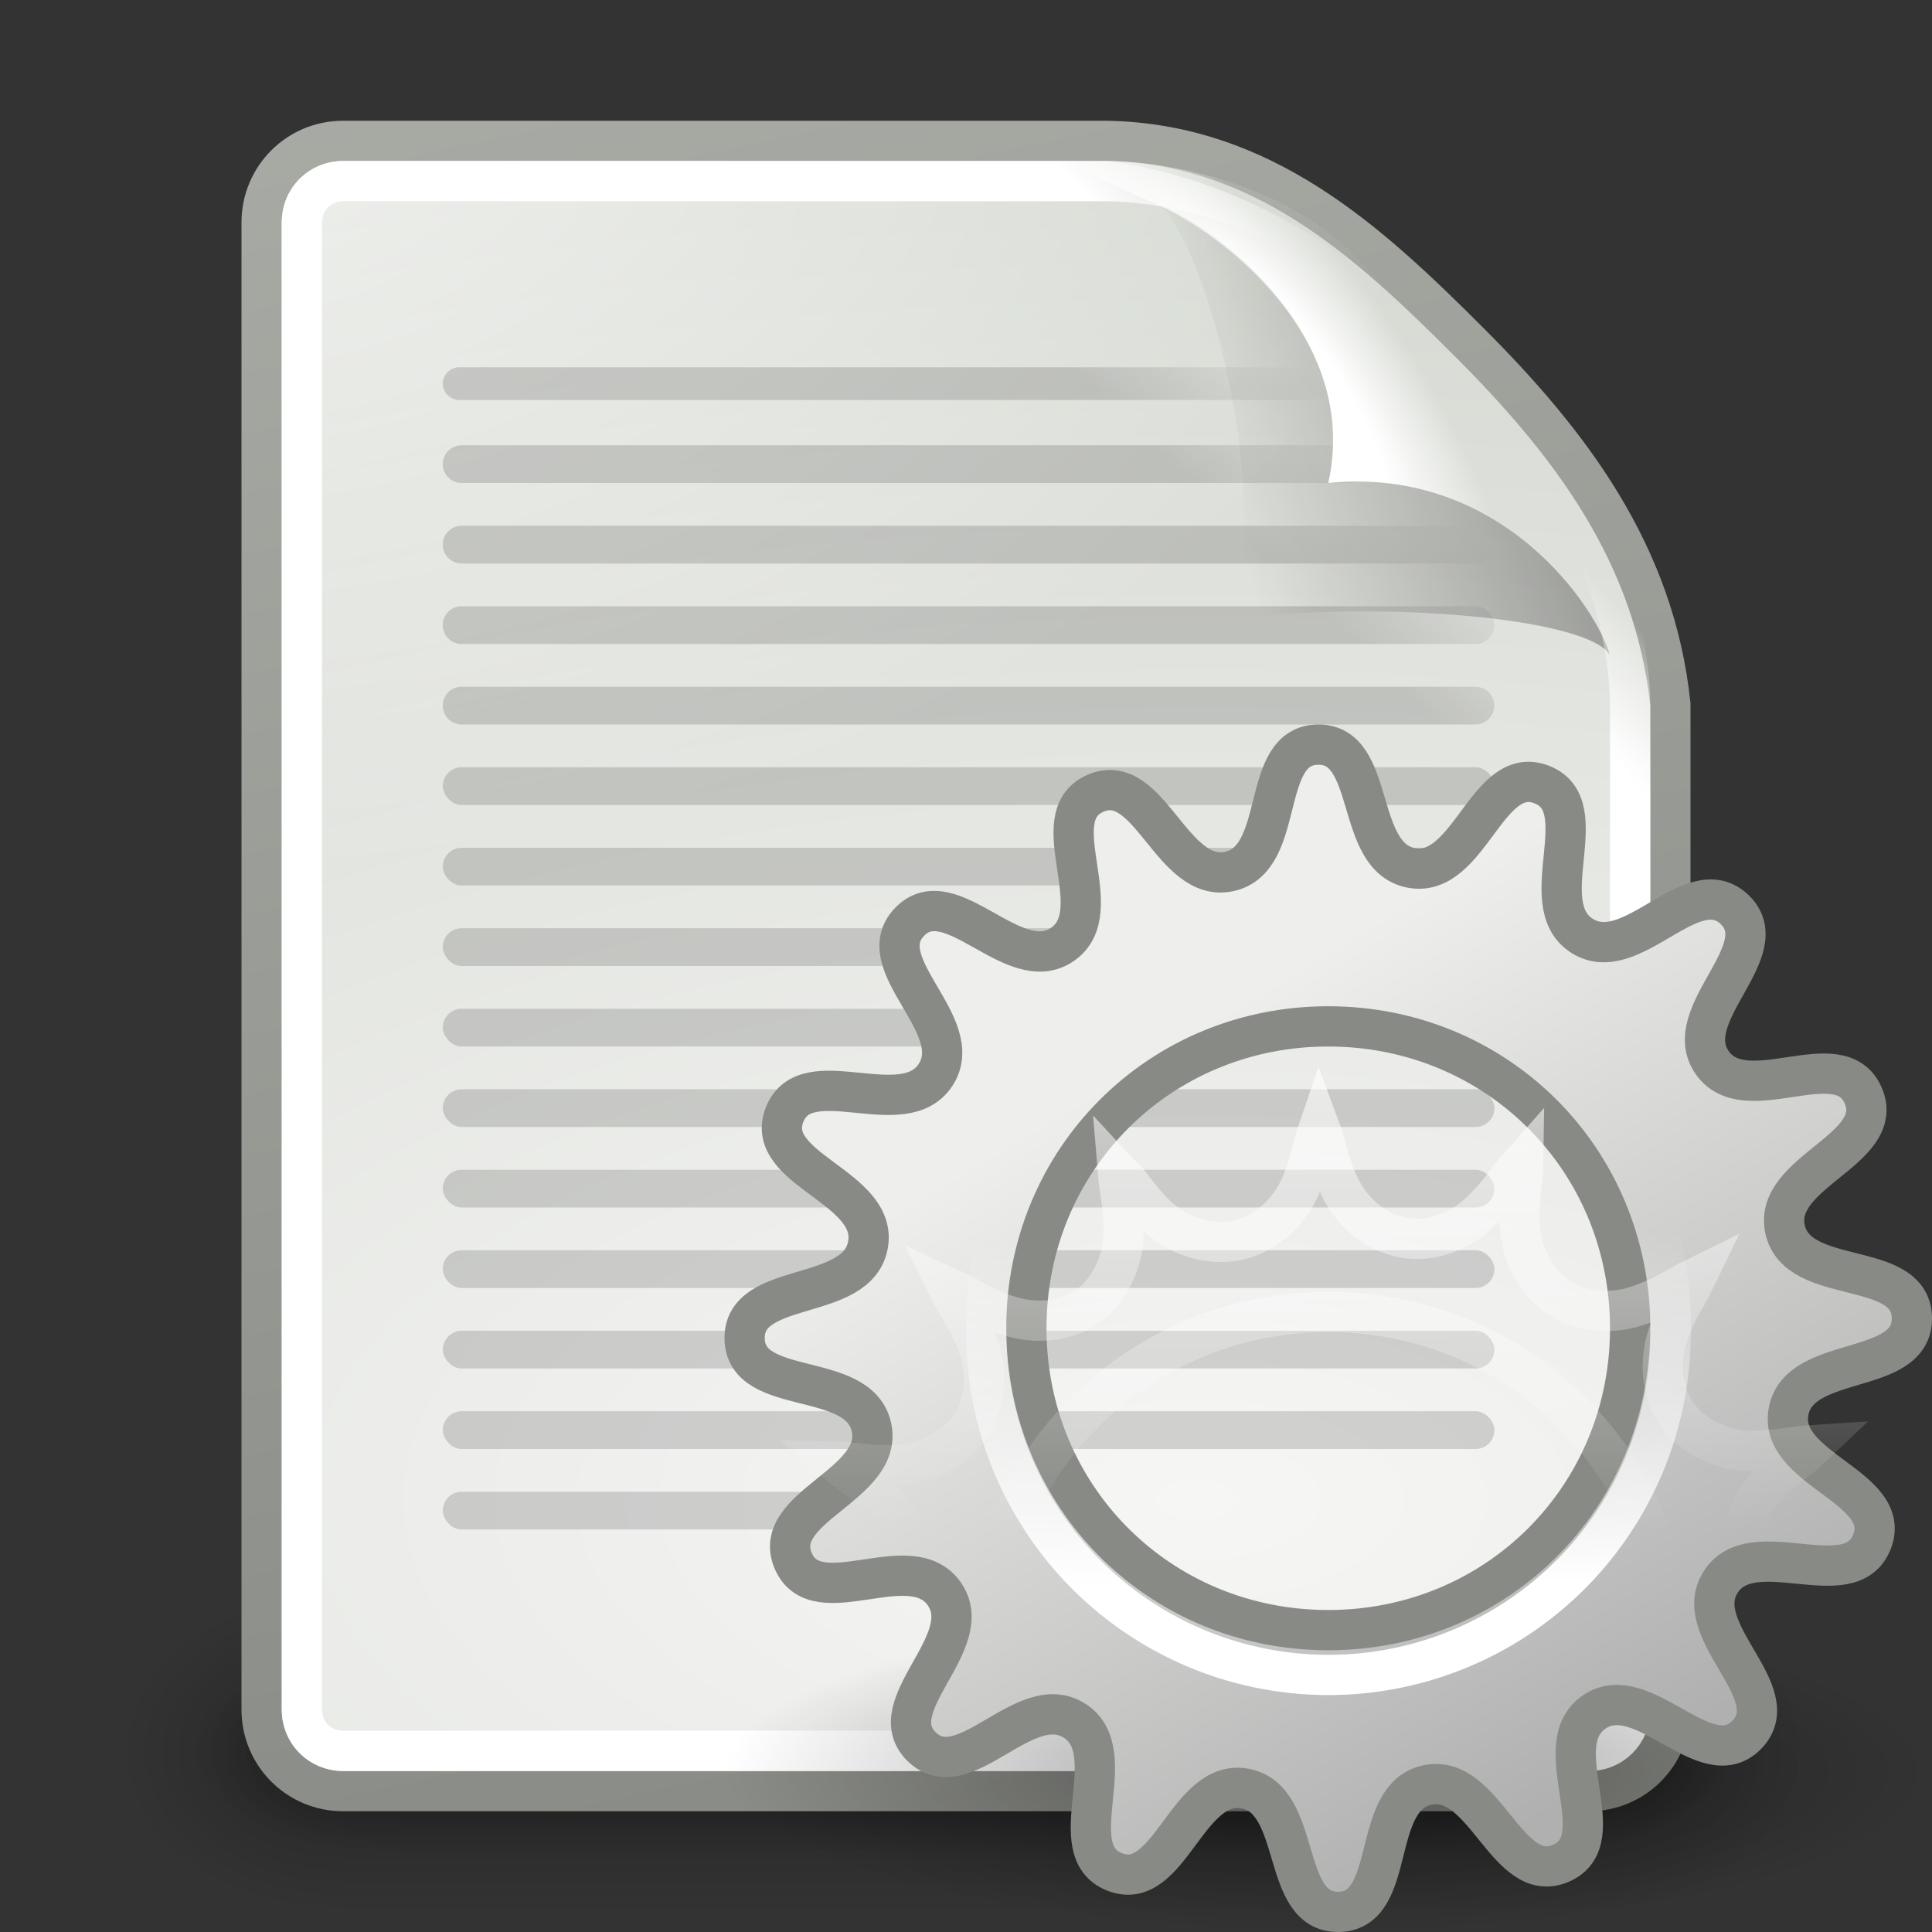 <?xml version="1.0" encoding="UTF-8" standalone="no"?>
<!-- Created with Inkscape (http://www.inkscape.org/) -->
<svg
   xmlns:dc="http://purl.org/dc/elements/1.1/"
   xmlns:cc="http://creativecommons.org/ns#"
   xmlns:rdf="http://www.w3.org/1999/02/22-rdf-syntax-ns#"
   xmlns:svg="http://www.w3.org/2000/svg"
   xmlns="http://www.w3.org/2000/svg"
   xmlns:xlink="http://www.w3.org/1999/xlink"
   xmlns:sodipodi="http://sodipodi.sourceforge.net/DTD/sodipodi-0.dtd"
   xmlns:inkscape="http://www.inkscape.org/namespaces/inkscape"
   width="48px"
   height="48px"
   id="svg7256"
   sodipodi:version="0.32"
   inkscape:version="0.46"
   sodipodi:docname="drawing-1.svg"
   inkscape:output_extension="org.inkscape.output.svg.inkscape">
  <rect width="100%" height="100%" fill="#333333" stroke="none"/>
  <defs
     id="defs7258">
    <linearGradient
       id="linearGradient7189"
       inkscape:collect="always">
      <stop
         id="stop7191"
         offset="0"
         style="stop-color:#ffffff;stop-opacity:1;" />
      <stop
         id="stop7193"
         offset="1"
         style="stop-color:#ffffff;stop-opacity:0" />
    </linearGradient>
    <linearGradient
       inkscape:collect="always"
       xlink:href="#linearGradient7189"
       id="linearGradient7187"
       gradientUnits="userSpaceOnUse"
       x1="33"
       y1="20.089"
       x2="32.929"
       y2="38" />
    <linearGradient
       inkscape:collect="always"
       id="linearGradient5769">
      <stop
         style="stop-color:#ffffff;stop-opacity:1;"
         offset="0"
         id="stop5771" />
      <stop
         style="stop-color:#ffffff;stop-opacity:0;"
         offset="1"
         id="stop5773" />
    </linearGradient>
    <linearGradient
       inkscape:collect="always"
       xlink:href="#linearGradient5769"
       id="linearGradient5775"
       x1="11.344"
       y1="15.724"
       x2="11.283"
       y2="9.095"
       gradientUnits="userSpaceOnUse" />
    <linearGradient
       id="linearGradient8034">
      <stop
         id="stop8036"
         offset="0"
         style="stop-color:#eeeeec;stop-opacity:1" />
      <stop
         id="stop8038"
         offset="1"
         style="stop-color:#b0b0b0;stop-opacity:1" />
    </linearGradient>
    <linearGradient
       inkscape:collect="always"
       xlink:href="#linearGradient8034"
       id="linearGradient5779"
       gradientUnits="userSpaceOnUse"
       gradientTransform="matrix(9.1409747e-2,0,0,-0.102,29.638,77.873)"
       x1="16.008"
       y1="521.358"
       x2="117.838"
       y2="333.099" />
    <linearGradient
       inkscape:collect="always"
       id="linearGradient5791">
      <stop
         style="stop-color:#000000;stop-opacity:1;"
         offset="0"
         id="stop5793" />
      <stop
         style="stop-color:#000000;stop-opacity:0;"
         offset="1"
         id="stop5795" />
    </linearGradient>
    <radialGradient
       inkscape:collect="always"
       xlink:href="#linearGradient5791"
       id="radialGradient5797"
       cx="11.314"
       cy="19.083"
       fx="11.314"
       fy="19.083"
       r="9.899"
       gradientTransform="matrix(1,0,0,0.277,0,13.801)"
       gradientUnits="userSpaceOnUse" />
    <linearGradient
       inkscape:collect="always"
       id="linearGradient3656">
      <stop
         style="stop-color:#ffffff;stop-opacity:1;"
         offset="0"
         id="stop3658" />
      <stop
         style="stop-color:#ffffff;stop-opacity:0;"
         offset="1"
         id="stop3660" />
    </linearGradient>
    <linearGradient
       inkscape:collect="always"
       xlink:href="#linearGradient3656"
       id="linearGradient5816"
       gradientUnits="userSpaceOnUse"
       x1="-26.754"
       y1="11.566"
       x2="-24.75"
       y2="9.688" />
    <linearGradient
       inkscape:collect="always"
       id="linearGradient3520">
      <stop
         style="stop-color:#000000;stop-opacity:0.413"
         offset="0"
         id="stop3522" />
      <stop
         style="stop-color:#000000;stop-opacity:0;"
         offset="1"
         id="stop3524" />
    </linearGradient>
    <linearGradient
       inkscape:collect="always"
       xlink:href="#linearGradient3520"
       id="linearGradient5836"
       gradientUnits="userSpaceOnUse"
       gradientTransform="matrix(0.922,0,0,0.919,-92.447,61.326)"
       x1="-18.589"
       y1="11.053"
       x2="-28.789"
       y2="14.07" />
    <linearGradient
       id="linearGradient3671">
      <stop
         style="stop-color:#ffffff;stop-opacity:1;"
         offset="0"
         id="stop3673" />
      <stop
         id="stop3691"
         offset="0.475"
         style="stop-color:#ffffff;stop-opacity:1;" />
      <stop
         style="stop-color:#ffffff;stop-opacity:0;"
         offset="1"
         id="stop3675" />
    </linearGradient>
    <radialGradient
       inkscape:collect="always"
       xlink:href="#linearGradient3671"
       id="radialGradient5839"
       gradientUnits="userSpaceOnUse"
       gradientTransform="matrix(0.407,-0.28,0.751,1.093,-115.185,51.562)"
       cx="-26.305"
       cy="10.108"
       fx="-26.305"
       fy="10.108"
       r="7.042" />
    <linearGradient
       inkscape:collect="always"
       id="linearGradient6469">
      <stop
         style="stop-color:#000000;stop-opacity:1;"
         offset="0"
         id="stop6471" />
      <stop
         style="stop-color:#000000;stop-opacity:0;"
         offset="1"
         id="stop6473" />
    </linearGradient>
    <linearGradient
       inkscape:collect="always"
       xlink:href="#linearGradient6469"
       id="linearGradient6475"
       x1="58.282"
       y1="70.752"
       x2="61.181"
       y2="67.799"
       gradientUnits="userSpaceOnUse"
       gradientTransform="translate(-180,0)" />
    <linearGradient
       inkscape:collect="always"
       id="linearGradient3741">
      <stop
         style="stop-color:#ffffff;stop-opacity:1;"
         offset="0"
         id="stop3743" />
      <stop
         style="stop-color:#ffffff;stop-opacity:0;"
         offset="1"
         id="stop3745" />
    </linearGradient>
    <radialGradient
       inkscape:collect="always"
       xlink:href="#linearGradient3741"
       id="radialGradient5810"
       gradientUnits="userSpaceOnUse"
       gradientTransform="matrix(1.886,0,0,1.176,-3.544,-4.235)"
       cx="4"
       cy="5.3"
       fx="4"
       fy="5.3"
       r="17" />
    <linearGradient
       inkscape:collect="always"
       id="linearGradient3613">
      <stop
         style="stop-color:#888a85;stop-opacity:1"
         offset="0"
         id="stop3615" />
      <stop
         style="stop-color:#babdb6;stop-opacity:1"
         offset="1"
         id="stop3617" />
    </linearGradient>
    <linearGradient
       inkscape:collect="always"
       xlink:href="#linearGradient3613"
       id="linearGradient5845"
       gradientUnits="userSpaceOnUse"
       gradientTransform="translate(-90,60)"
       x1="-47.5"
       y1="49.021"
       x2="-62.75"
       y2="-22.502" />
    <linearGradient
       id="linearGradient3683">
      <stop
         id="stop3685"
         offset="0"
         style="stop-color:#f6f6f5;stop-opacity:1;" />
      <stop
         id="stop3689"
         offset="1"
         style="stop-color:#d3d7cf;stop-opacity:1" />
    </linearGradient>
    <radialGradient
       inkscape:collect="always"
       xlink:href="#linearGradient3683"
       id="radialGradient5843"
       gradientUnits="userSpaceOnUse"
       gradientTransform="matrix(3.996,0,0,1.935,0.621,28.833)"
       cx="-30.25"
       cy="35.357"
       fx="-30.25"
       fy="35.357"
       r="18" />
    <linearGradient
       inkscape:collect="always"
       xlink:href="#linearGradient3702"
       id="linearGradient5804"
       gradientUnits="userSpaceOnUse"
       x1="25.058"
       y1="47.028"
       x2="25.058"
       y2="39.999" />
    <radialGradient
       inkscape:collect="always"
       xlink:href="#linearGradient3688"
       id="radialGradient5802"
       gradientUnits="userSpaceOnUse"
       gradientTransform="matrix(2.004,0,0,1.4,-20.012,-104.4)"
       cx="4.993"
       cy="43.5"
       fx="4.993"
       fy="43.5"
       r="2.5" />
    <radialGradient
       inkscape:collect="always"
       xlink:href="#linearGradient3688"
       id="radialGradient5800"
       gradientUnits="userSpaceOnUse"
       gradientTransform="matrix(2.004,0,0,1.4,27.988,-17.4)"
       cx="4.993"
       cy="43.5"
       fx="4.993"
       fy="43.5"
       r="2.5" />
    <linearGradient
       id="linearGradient3702">
      <stop
         id="stop3704"
         offset="0"
         style="stop-color:black;stop-opacity:0;" />
      <stop
         style="stop-color:black;stop-opacity:1;"
         offset="0.5"
         id="stop3710" />
      <stop
         id="stop3706"
         offset="1"
         style="stop-color:black;stop-opacity:0;" />
    </linearGradient>
    <linearGradient
       inkscape:collect="always"
       xlink:href="#linearGradient3702"
       id="linearGradient5798"
       gradientUnits="userSpaceOnUse"
       x1="25.058"
       y1="47.028"
       x2="25.058"
       y2="39.999" />
    <radialGradient
       inkscape:collect="always"
       xlink:href="#linearGradient3688"
       id="radialGradient5796"
       gradientUnits="userSpaceOnUse"
       gradientTransform="matrix(2.004,0,0,1.4,-20.012,-104.4)"
       cx="4.993"
       cy="43.5"
       fx="4.993"
       fy="43.5"
       r="2.5" />
    <linearGradient
       id="linearGradient3688"
       inkscape:collect="always">
      <stop
         id="stop3690"
         offset="0"
         style="stop-color:black;stop-opacity:1;" />
      <stop
         id="stop3692"
         offset="1"
         style="stop-color:black;stop-opacity:0;" />
    </linearGradient>
    <radialGradient
       inkscape:collect="always"
       xlink:href="#linearGradient3688"
       id="radialGradient5794"
       gradientUnits="userSpaceOnUse"
       gradientTransform="matrix(2.004,0,0,1.4,27.988,-17.4)"
       cx="4.993"
       cy="43.5"
       fx="4.993"
       fy="43.5"
       r="2.5" />
  </defs>
  <sodipodi:namedview
     id="base"
     pagecolor="#ffffff"
     bordercolor="#666666"
     borderopacity="1.0"
     inkscape:pageopacity="0.0"
     inkscape:pageshadow="2"
     inkscape:zoom="7"
     inkscape:cx="24"
     inkscape:cy="24"
     inkscape:current-layer="layer1"
     showgrid="true"
     inkscape:grid-bbox="true"
     inkscape:document-units="px"
     inkscape:window-width="641"
     inkscape:window-height="690"
     inkscape:window-x="92"
     inkscape:window-y="44" />
  <g
     id="layer1"
     inkscape:label="Layer 1"
     inkscape:groupmode="layer">
    <g
       style="display:inline"
       id="g6015"
       transform="translate(150,-60)">
      <rect
         y="60"
         x="-150"
         height="48"
         width="48"
         id="rect5504"
         style="opacity:0;fill:#000000;fill-opacity:1;stroke:none;stroke-width:1;stroke-miterlimit:4;stroke-dasharray:none;display:inline" />
      <g
         transform="matrix(1.046,0,0,0.889,-151.186,65.722)"
         inkscape:label="Shadow"
         id="g5508"
         style="opacity:0.656;display:inline">
        <g
           transform="matrix(1.053,0,0,1.286,-1.263,-13.429)"
           style="opacity:0.4"
           id="g5511">
          <rect
             style="opacity:1;fill:url(#radialGradient5794);fill-opacity:1;stroke:none;stroke-width:1;stroke-linecap:round;stroke-linejoin:miter;stroke-miterlimit:4;stroke-dasharray:none;stroke-opacity:1"
             id="rect5513"
             width="5"
             height="7"
             x="38"
             y="40" />
          <rect
             style="opacity:1;fill:url(#radialGradient5796);fill-opacity:1;stroke:none;stroke-width:1;stroke-linecap:round;stroke-linejoin:miter;stroke-miterlimit:4;stroke-dasharray:none;stroke-opacity:1"
             id="rect5515"
             width="5"
             height="7"
             x="-10"
             y="-47"
             transform="scale(-1,-1)" />
          <rect
             style="opacity:1;fill:url(#linearGradient5798);fill-opacity:1;stroke:none;stroke-width:1;stroke-linecap:round;stroke-linejoin:miter;stroke-miterlimit:4;stroke-dasharray:none;stroke-opacity:1"
             id="rect5517"
             width="28"
             height="7"
             x="10"
             y="40" />
        </g>
      </g>
      <g
         transform="matrix(0.955,0,0,0.556,-148.988,79.889)"
         inkscape:label="Shadow"
         id="g5519"
         style="display:inline">
        <g
           transform="matrix(1.053,0,0,1.286,-1.263,-13.429)"
           style="opacity:0.4"
           id="g5521">
          <rect
             style="opacity:1;fill:url(#radialGradient5800);fill-opacity:1;stroke:none;stroke-width:1;stroke-linecap:round;stroke-linejoin:miter;stroke-miterlimit:4;stroke-dasharray:none;stroke-opacity:1"
             id="rect5523"
             width="5"
             height="7"
             x="38"
             y="40" />
          <rect
             style="opacity:1;fill:url(#radialGradient5802);fill-opacity:1;stroke:none;stroke-width:1;stroke-linecap:round;stroke-linejoin:miter;stroke-miterlimit:4;stroke-dasharray:none;stroke-opacity:1"
             id="rect5525"
             width="5"
             height="7"
             x="-10"
             y="-47"
             transform="scale(-1,-1)" />
          <rect
             style="opacity:1;fill:url(#linearGradient5804);fill-opacity:1;stroke:none;stroke-width:1;stroke-linecap:round;stroke-linejoin:miter;stroke-miterlimit:4;stroke-dasharray:none;stroke-opacity:1"
             id="rect5527"
             width="28"
             height="7"
             x="10"
             y="40" />
        </g>
      </g>
      <path
         sodipodi:nodetypes="ccsccccccc"
         id="path5529"
         d="M -141.476,63.5 C -141.476,63.5 -124,63.5 -122.5,63.5 C -118.623,63.573 -116,66 -113.5,68.5 C -111,71 -108.892,73.753 -108.5,77.5 C -108.5,79 -108.5,102.476 -108.5,102.476 C -108.5,103.597 -109.403,104.5 -110.524,104.5 L -141.476,104.5 C -142.597,104.5 -143.5,103.597 -143.5,102.476 L -143.5,65.524 C -143.5,64.403 -142.597,63.5 -141.476,63.5 z"
         style="fill:url(#radialGradient5843);fill-opacity:1;stroke:url(#linearGradient5845);stroke-width:1;stroke-miterlimit:4;display:inline" />
      <path
         transform="translate(-150,60)"
         d="M 8.531,4 C 7.673,4 7,4.673 7,5.531 L 7,42.469 C 7,43.327 7.673,44 8.531,44 L 39.469,44 C 40.327,44 41,43.327 41,42.469 C 41,42.469 41,19 41,17.5 C 41,16.108 40.513,13.201 38.656,11.344 C 36.656,9.344 35.656,8.344 33.656,6.344 C 31.799,4.487 28.892,4 27.5,4 C 26,4 8.531,4 8.531,4 z"
         id="path5531"
         style="opacity:0.68;fill:url(#radialGradient5810);fill-opacity:1;stroke:none;stroke-width:1;stroke-miterlimit:4;display:inline"
         inkscape:original="M 8.53125 3.5 C 7.410033 3.5 6.5 4.4100329 6.5 5.53125 L 6.5 42.46875 C 6.5 43.589967 7.4100329 44.5 8.53125 44.5 L 39.46875 44.5 C 40.589967 44.5 41.5 43.589966 41.5 42.46875 C 41.5 42.46875 41.5 19 41.5 17.5 C 41.5 16 41 13 39 11 C 37 9 36 8 34 6 C 32 4 29 3.5 27.5 3.5 C 26 3.5 8.5312499 3.5 8.53125 3.5 z "
         inkscape:radius="-0.4861359"
         sodipodi:type="inkscape:offset" />
      <path
         id="rect5857"
         d="M -138.594,69.125 C -138.812,69.125 -139,69.313 -139,69.531 C -139,69.75 -138.812,69.937 -138.594,69.938 L -117.406,69.938 C -117.188,69.938 -117,69.75 -117,69.531 C -117,69.313 -117.188,69.125 -117.406,69.125 L -138.594,69.125 z M -138.531,71.062 C -138.791,71.062 -139,71.272 -139,71.531 C -139,71.791 -138.791,72 -138.531,72 L -116.469,72 C -116.209,72 -116,71.791 -116,71.531 C -116,71.272 -116.209,71.062 -116.469,71.062 L -138.531,71.062 z M -138.531,73.062 C -138.791,73.062 -139,73.272 -139,73.531 C -139,73.791 -138.791,74 -138.531,74 L -113.344,74 C -113.084,74 -112.875,73.791 -112.875,73.531 C -112.875,73.272 -113.084,73.062 -113.344,73.062 L -138.531,73.062 z M -138.531,75.062 C -138.791,75.062 -139,75.272 -139,75.531 C -139,75.791 -138.791,76 -138.531,76 L -113.344,76 C -113.084,76 -112.875,75.791 -112.875,75.531 C -112.875,75.272 -113.084,75.062 -113.344,75.062 L -138.531,75.062 z M -138.531,77.062 C -138.791,77.062 -139,77.272 -139,77.531 C -139,77.791 -138.791,78 -138.531,78 L -113.344,78 C -113.084,78 -112.875,77.791 -112.875,77.531 C -112.875,77.272 -113.084,77.062 -113.344,77.062 L -138.531,77.062 z"
         style="opacity:0.15;fill:url(#linearGradient6475);fill-opacity:1;fill-rule:evenodd;stroke:none;stroke-width:1px;stroke-linecap:round;stroke-linejoin:round;marker:none;marker-start:none;marker-mid:none;marker-end:none;stroke-miterlimit:4;stroke-dasharray:none;stroke-dashoffset:0;stroke-opacity:1;visibility:visible;display:inline;overflow:visible" />
      <path
         sodipodi:nodetypes="ccccczc"
         id="path5533"
         d="M -122.5,64 C -123.889,64 -122.542,64.497 -121.156,65.125 C -119.77,65.753 -116.183,68.34 -117,72 C -112.677,71.569 -110.321,75.122 -110,76.281 C -109.679,77.44 -109,78.889 -109,77.5 C -108.972,73.694 -111.845,71.068 -113.844,68.844 C -115.842,66.619 -118.846,64.477 -122.5,64 z"
         style="fill:url(#radialGradient5839);fill-opacity:1;stroke:none;stroke-width:1;stroke-miterlimit:4;display:inline" />
      <path
         sodipodi:nodetypes="ccccc"
         id="path5535"
         d="M -121.399,65.014 C -120.477,65.014 -118.391,71.21 -119.313,75.344 C -115.018,74.916 -110.46,75.432 -110,76.281 C -110.321,75.122 -112.677,71.569 -117,72 C -116.135,68.125 -120.187,65.383 -121.399,65.014 z"
         style="opacity:0.879;fill:url(#linearGradient5836);fill-opacity:1;stroke:none;stroke-width:1;stroke-miterlimit:4;display:inline" />
      <path
         transform="translate(-90,60)"
         d="M -51.469,4.5 C -52.052,4.5 -52.5,4.948 -52.5,5.531 L -52.5,42.469 C -52.5,43.052 -52.052,43.5 -51.469,43.5 L -20.531,43.5 C -19.948,43.5 -19.5,43.052 -19.5,42.469 C -19.5,42.469 -19.5,19 -19.5,17.5 C -19.5,16.221 -19.98,13.395 -21.688,11.688 C -23.688,9.688 -24.688,8.688 -26.688,6.688 C -28.395,4.98 -31.221,4.5 -32.5,4.5 C -34,4.5 -51.469,4.5 -51.469,4.5 z"
         id="path5537"
         style="fill:none;fill-opacity:1;stroke:url(#linearGradient5816);stroke-width:1;stroke-miterlimit:4;display:inline"
         inkscape:original="M -51.46875 3.5 C -52.589967 3.5 -53.5 4.4100329 -53.5 5.53125 L -53.5 42.46875 C -53.5 43.589967 -52.589966 44.5 -51.46875 44.5 L -20.53125 44.5 C -19.410033 44.5 -18.5 43.589966 -18.5 42.46875 C -18.5 42.46875 -18.5 19 -18.5 17.5 C -18.5 16 -19 13 -21 11 C -23 9 -24 8 -26 6 C -28 4 -31 3.5 -32.5 3.5 C -34 3.5 -51.468749 3.5 -51.46875 3.5 z "
         inkscape:radius="-0.99436891"
         sodipodi:type="inkscape:offset" />
      <g
         inkscape:r_cy="true"
         inkscape:r_cx="true"
         transform="matrix(0.929,0,0,1,-148.289,60)"
         style="opacity:0.15;fill:#000000;display:inline"
         id="g5539">
        <rect
           ry="0.469"
           rx="0.505"
           inkscape:r_cy="true"
           inkscape:r_cx="true"
           y="19.062"
           x="10"
           height="0.938"
           width="28.125"
           id="rect5549"
           style="opacity:1;fill:#000000;fill-opacity:1;fill-rule:evenodd;stroke:none;stroke-width:1px;stroke-linecap:round;stroke-linejoin:round;marker:none;marker-start:none;marker-mid:none;marker-end:none;stroke-miterlimit:4;stroke-dasharray:none;stroke-dashoffset:0;stroke-opacity:1;visibility:visible;display:inline;overflow:visible" />
        <rect
           style="opacity:1;fill:#000000;fill-opacity:1;fill-rule:evenodd;stroke:none;stroke-width:1px;stroke-linecap:round;stroke-linejoin:round;marker:none;marker-start:none;marker-mid:none;marker-end:none;stroke-miterlimit:4;stroke-dasharray:none;stroke-dashoffset:0;stroke-opacity:1;visibility:visible;display:inline;overflow:visible"
           id="rect5553"
           width="28.125"
           height="0.938"
           x="10"
           y="21.062"
           inkscape:r_cx="true"
           inkscape:r_cy="true"
           rx="0.505"
           ry="0.469" />
        <rect
           style="opacity:1;fill:#000000;fill-opacity:1;fill-rule:evenodd;stroke:none;stroke-width:1px;stroke-linecap:round;stroke-linejoin:round;marker:none;marker-start:none;marker-mid:none;marker-end:none;stroke-miterlimit:4;stroke-dasharray:none;stroke-dashoffset:0;stroke-opacity:1;visibility:visible;display:inline;overflow:visible"
           id="rect5555"
           width="28.125"
           height="0.938"
           x="10"
           y="23.062"
           inkscape:r_cx="true"
           inkscape:r_cy="true"
           rx="0.505"
           ry="0.469" />
        <rect
           ry="0.469"
           rx="0.505"
           inkscape:r_cy="true"
           inkscape:r_cx="true"
           y="25.062"
           x="10"
           height="0.938"
           width="28.125"
           id="rect5557"
           style="opacity:1;fill:#000000;fill-opacity:1;fill-rule:evenodd;stroke:none;stroke-width:1px;stroke-linecap:round;stroke-linejoin:round;marker:none;marker-start:none;marker-mid:none;marker-end:none;stroke-miterlimit:4;stroke-dasharray:none;stroke-dashoffset:0;stroke-opacity:1;visibility:visible;display:inline;overflow:visible" />
        <rect
           ry="0.469"
           rx="0.505"
           inkscape:r_cy="true"
           inkscape:r_cx="true"
           y="27.062"
           x="10"
           height="0.938"
           width="28.125"
           id="rect5559"
           style="opacity:1;fill:#000000;fill-opacity:1;fill-rule:evenodd;stroke:none;stroke-width:1px;stroke-linecap:round;stroke-linejoin:round;marker:none;marker-start:none;marker-mid:none;marker-end:none;stroke-miterlimit:4;stroke-dasharray:none;stroke-dashoffset:0;stroke-opacity:1;visibility:visible;display:inline;overflow:visible" />
        <rect
           style="opacity:1;fill:#000000;fill-opacity:1;fill-rule:evenodd;stroke:none;stroke-width:1px;stroke-linecap:round;stroke-linejoin:round;marker:none;marker-start:none;marker-mid:none;marker-end:none;stroke-miterlimit:4;stroke-dasharray:none;stroke-dashoffset:0;stroke-opacity:1;visibility:visible;display:inline;overflow:visible"
           id="rect5561"
           width="28.125"
           height="0.938"
           x="10"
           y="29.062"
           inkscape:r_cx="true"
           inkscape:r_cy="true"
           rx="0.505"
           ry="0.469" />
        <rect
           style="opacity:1;fill:#000000;fill-opacity:1;fill-rule:evenodd;stroke:none;stroke-width:1px;stroke-linecap:round;stroke-linejoin:round;marker:none;marker-start:none;marker-mid:none;marker-end:none;stroke-miterlimit:4;stroke-dasharray:none;stroke-dashoffset:0;stroke-opacity:1;visibility:visible;display:inline;overflow:visible"
           id="rect5563"
           width="28.125"
           height="0.938"
           x="10"
           y="31.062"
           inkscape:r_cx="true"
           inkscape:r_cy="true"
           rx="0.505"
           ry="0.469" />
        <rect
           ry="0.469"
           rx="0.505"
           inkscape:r_cy="true"
           inkscape:r_cx="true"
           y="33.062"
           x="10"
           height="0.938"
           width="28.125"
           id="rect5565"
           style="opacity:1;fill:#000000;fill-opacity:1;fill-rule:evenodd;stroke:none;stroke-width:1px;stroke-linecap:round;stroke-linejoin:round;marker:none;marker-start:none;marker-mid:none;marker-end:none;stroke-miterlimit:4;stroke-dasharray:none;stroke-dashoffset:0;stroke-opacity:1;visibility:visible;display:inline;overflow:visible" />
        <rect
           ry="0.469"
           rx="0.505"
           inkscape:r_cy="true"
           inkscape:r_cx="true"
           y="35.062"
           x="10"
           height="0.938"
           width="28.125"
           id="rect5567"
           style="opacity:1;fill:#000000;fill-opacity:1;fill-rule:evenodd;stroke:none;stroke-width:1px;stroke-linecap:round;stroke-linejoin:round;marker:none;marker-start:none;marker-mid:none;marker-end:none;stroke-miterlimit:4;stroke-dasharray:none;stroke-dashoffset:0;stroke-opacity:1;visibility:visible;display:inline;overflow:visible" />
        <rect
           ry="0.469"
           rx="0.505"
           inkscape:r_cy="true"
           inkscape:r_cx="true"
           y="37.062"
           x="10"
           height="0.938"
           width="13.812"
           id="rect5569"
           style="opacity:1;fill:#000000;fill-opacity:1;fill-rule:evenodd;stroke:none;stroke-width:1px;stroke-linecap:round;stroke-linejoin:round;marker:none;marker-start:none;marker-mid:none;marker-end:none;stroke-miterlimit:4;stroke-dasharray:none;stroke-dashoffset:0;stroke-opacity:1;visibility:visible;display:inline;overflow:visible" />
      </g>
    </g>
    <path
       sodipodi:type="arc"
       style="opacity:0.4;fill:url(#radialGradient5797);fill-opacity:1;fill-rule:nonzero;stroke:none;stroke-width:1;stroke-linecap:butt;stroke-linejoin:miter;marker:none;marker-start:none;marker-mid:none;marker-end:none;stroke-miterlimit:10;stroke-dasharray:none;stroke-dashoffset:0;stroke-opacity:1;visibility:visible;display:block;overflow:visible;enable-background:accumulate"
       id="path5789"
       sodipodi:cx="11.313708"
       sodipodi:cy="19.083185"
       sodipodi:rx="9.8994951"
       sodipodi:ry="2.7400389"
       d="M 21.213,19.083 A 9.899,2.74 0 1 1 1.414,19.083 A 9.899,2.74 0 1 1 21.213,19.083 z"
       transform="matrix(1.515,0,0,1.46,15.857,16.142)" />
    <path
       style="opacity:1;fill:url(#linearGradient5779);fill-opacity:1;fill-rule:nonzero;stroke:#888a85;stroke-width:1;stroke-linecap:butt;stroke-linejoin:miter;marker:none;marker-start:none;marker-mid:none;marker-end:none;stroke-miterlimit:10;stroke-dasharray:none;stroke-dashoffset:0;stroke-opacity:1;visibility:visible;display:block;overflow:visible;enable-background:accumulate"
       d="M 32.741,18.5 C 31.276,18.524 31.972,21.341 30.54,21.651 C 29.108,21.96 28.562,19.126 27.217,19.709 C 25.873,20.292 27.602,22.629 26.397,23.463 C 25.193,24.297 23.619,21.849 22.6,22.902 C 21.581,23.955 24.041,25.468 23.247,26.7 C 22.453,27.931 20.031,26.329 19.493,27.692 C 18.955,29.055 21.826,29.487 21.564,30.929 C 21.302,32.37 18.476,31.794 18.5,33.259 C 18.524,34.724 21.341,34.028 21.651,35.46 C 21.96,36.892 19.126,37.438 19.709,38.783 C 20.292,40.127 22.629,38.398 23.463,39.603 C 24.297,40.807 21.849,42.381 22.902,43.4 C 23.955,44.419 25.468,41.959 26.7,42.753 C 27.931,43.547 26.329,45.969 27.692,46.507 C 29.055,47.045 29.487,44.174 30.929,44.436 C 32.37,44.698 31.794,47.524 33.259,47.5 C 34.724,47.476 34.028,44.659 35.46,44.349 C 36.892,44.04 37.438,46.874 38.783,46.291 C 40.127,45.708 38.398,43.371 39.603,42.537 C 40.807,41.703 42.381,44.151 43.4,43.098 C 44.419,42.045 41.959,40.532 42.753,39.3 C 43.547,38.069 45.969,39.671 46.507,38.308 C 47.045,36.945 44.174,36.513 44.436,35.071 C 44.698,33.63 47.524,34.206 47.5,32.741 C 47.476,31.276 44.659,31.972 44.349,30.54 C 44.04,29.108 46.874,28.562 46.291,27.217 C 45.708,25.873 43.371,27.602 42.537,26.397 C 41.703,25.193 44.151,23.619 43.098,22.6 C 42.045,21.581 40.532,24.041 39.3,23.247 C 38.069,22.453 39.671,20.031 38.308,19.493 C 36.945,18.955 36.513,21.826 35.071,21.564 C 33.63,21.302 34.206,18.476 32.741,18.5 z M 33,25.5 C 37.192,25.5 40.5,28.808 40.5,33 C 40.5,37.192 37.192,40.5 33,40.5 C 28.808,40.5 25.5,37.192 25.5,33 C 25.5,28.808 28.808,25.5 33,25.5 z"
       id="path5665"
       sodipodi:nodetypes="csssssssssssssssssssssssssssssssccsssc" />
    <path
       sodipodi:type="arc"
       style="opacity:1;fill:none;fill-opacity:1;fill-rule:nonzero;stroke:url(#linearGradient5775);stroke-width:0.769;stroke-linecap:butt;stroke-linejoin:miter;marker:none;marker-start:none;marker-mid:none;marker-end:none;stroke-miterlimit:10;stroke-dasharray:none;stroke-dashoffset:0;stroke-opacity:1;visibility:visible;display:block;overflow:visible;enable-background:accumulate"
       id="path5767"
       sodipodi:cx="10.783379"
       sodipodi:cy="10.863069"
       sodipodi:rx="6.5407376"
       sodipodi:ry="6.5407376"
       d="M 17.324,10.863 A 6.541,6.541 0 1 1 4.243,10.863 A 6.541,6.541 0 1 1 17.324,10.863 z"
       transform="matrix(1.3,0,0,1.3,18.986,18.883)" />
    <path
       sodipodi:type="inkscape:offset"
       inkscape:radius="-1.0570278"
       inkscape:original="M 32.75 18.5 C 31.2851 18.52409 31.963301 21.346835 30.53125 21.65625 C 29.099198 21.965664 28.562922 19.135902 27.21875 19.71875 C 25.874579 20.301599 27.610887 22.634866 26.40625 23.46875 C 25.201614 24.302634 23.612556 21.853376 22.59375 22.90625 C 21.574944 23.959123 24.043825 25.456098 23.25 26.6875 C 22.456174 27.918903 20.038338 26.324891 19.5 27.6875 C 18.961664 29.050108 21.824661 29.496049 21.5625 30.9375 C 21.300339 32.378952 18.475911 31.785101 18.5 33.25 C 18.52409 34.714899 21.346836 34.036698 21.65625 35.46875 C 21.965664 36.900801 19.135902 37.437078 19.71875 38.78125 C 20.301597 40.125421 22.634866 38.389113 23.46875 39.59375 C 24.302632 40.798387 21.853377 42.387443 22.90625 43.40625 C 23.959123 44.425055 25.456097 41.956173 26.6875 42.75 C 27.918902 43.543827 26.32489 45.961664 27.6875 46.5 C 29.050107 47.038338 29.496049 44.175337 30.9375 44.4375 C 32.378952 44.699663 31.785101 47.524091 33.25 47.5 C 34.714899 47.475914 34.036699 44.653166 35.46875 44.34375 C 36.900801 44.034337 37.43708 46.864099 38.78125 46.28125 C 40.125421 45.698401 38.389114 43.365132 39.59375 42.53125 C 40.798387 41.697367 42.387444 44.146625 43.40625 43.09375 C 44.425056 42.040877 41.956176 40.543902 42.75 39.3125 C 43.543827 38.081097 45.961663 39.67511 46.5 38.3125 C 47.038339 36.949894 44.175339 36.503951 44.4375 35.0625 C 44.699663 33.621047 47.524088 34.214898 47.5 32.75 C 47.475911 31.2851 44.653164 31.963301 44.34375 30.53125 C 44.034337 29.099199 46.864099 28.562921 46.28125 27.21875 C 45.698402 25.874579 43.365135 27.610884 42.53125 26.40625 C 41.697367 25.201613 44.146622 23.612556 43.09375 22.59375 C 42.040877 21.574944 40.543904 24.043825 39.3125 23.25 C 38.081097 22.456176 39.67511 20.038337 38.3125 19.5 C 36.94989 18.961664 36.503951 21.824662 35.0625 21.5625 C 33.621047 21.300338 34.214898 18.475911 32.75 18.5 z M 33 25.5 C 37.192469 25.5 40.5 28.807532 40.5 33 C 40.499998 37.192465 37.192468 40.5 33 40.5 C 28.807534 40.5 25.5 37.192467 25.5 33 C 25.5 28.80753 28.807533 25.5 33 25.5 z "
       xlink:href="#path5665"
       style="opacity:1;fill:none;fill-opacity:1;fill-rule:nonzero;stroke:url(#linearGradient7187);stroke-width:1;stroke-linecap:butt;stroke-linejoin:miter;marker:none;marker-start:none;marker-mid:none;marker-end:none;stroke-miterlimit:10;stroke-dasharray:none;stroke-dashoffset:0;stroke-opacity:1;visibility:visible;display:block;overflow:visible;enable-background:accumulate"
       id="path5777"
       inkscape:href="#path5665"
       d="M 32.781,28 C 32.738,28.127 32.706,28.184 32.656,28.375 C 32.561,28.739 32.467,29.185 32.219,29.656 C 31.971,30.128 31.446,30.662 30.75,30.812 C 30.054,30.963 29.358,30.703 28.938,30.375 C 28.517,30.047 28.268,29.668 28.031,29.375 C 27.923,29.241 27.867,29.218 27.781,29.125 C 27.792,29.252 27.786,29.297 27.812,29.469 C 27.869,29.843 27.949,30.279 27.906,30.812 C 27.864,31.346 27.589,32.061 27,32.469 C 26.41,32.877 25.671,32.867 25.156,32.719 C 24.641,32.571 24.239,32.342 23.906,32.156 C 23.743,32.065 23.683,32.057 23.562,32 C 23.622,32.122 23.652,32.176 23.75,32.344 C 23.942,32.672 24.184,33.052 24.344,33.562 C 24.503,34.073 24.513,34.805 24.125,35.406 C 23.738,36.007 23.061,36.306 22.531,36.375 C 22.002,36.444 21.567,36.38 21.188,36.344 C 20.975,36.323 20.891,36.315 20.75,36.312 C 20.852,36.4 20.902,36.444 21.062,36.562 C 21.366,36.786 21.748,37.061 22.094,37.469 C 22.44,37.876 22.721,38.548 22.594,39.25 C 22.466,39.951 21.963,40.485 21.5,40.75 C 21.037,41.015 20.581,41.14 20.219,41.25 C 20.045,41.303 19.997,41.329 19.875,41.375 C 19.999,41.415 20.042,41.456 20.219,41.5 C 20.587,41.591 21.055,41.663 21.531,41.906 C 22.008,42.15 22.536,42.675 22.688,43.375 C 22.838,44.072 22.576,44.765 22.25,45.188 C 21.924,45.61 21.543,45.884 21.25,46.125 C 21.103,46.245 21.066,46.283 20.969,46.375 C 21.101,46.364 21.156,46.372 21.344,46.344 C 21.718,46.287 22.154,46.207 22.688,46.25 C 23.221,46.293 23.936,46.568 24.344,47.156 C 24.751,47.744 24.742,48.486 24.594,49 C 24.445,49.514 24.217,49.89 24.031,50.219 C 23.947,50.368 23.93,50.418 23.875,50.531 C 23.99,50.475 24.034,50.464 24.188,50.375 C 24.512,50.187 24.897,49.968 25.406,49.812 C 25.915,49.657 26.653,49.646 27.25,50.031 C 27.851,50.418 28.15,51.095 28.219,51.625 C 28.288,52.155 28.224,52.589 28.188,52.969 C 28.167,53.182 28.158,53.265 28.156,53.406 C 28.247,53.303 28.314,53.258 28.438,53.094 C 28.665,52.791 28.934,52.406 29.344,52.062 C 29.753,51.719 30.422,51.435 31.125,51.562 C 31.827,51.69 32.363,52.191 32.625,52.656 C 32.887,53.121 32.988,53.575 33.094,53.938 C 33.145,54.112 33.174,54.159 33.219,54.281 C 33.261,54.154 33.296,54.09 33.344,53.906 C 33.439,53.538 33.534,53.099 33.781,52.625 C 34.028,52.151 34.551,51.62 35.25,51.469 C 35.946,51.318 36.642,51.578 37.062,51.906 C 37.483,52.234 37.732,52.613 37.969,52.906 C 38.077,53.04 38.133,53.063 38.219,53.156 C 38.208,53.029 38.214,52.984 38.188,52.812 C 38.131,52.438 38.051,52.002 38.094,51.469 C 38.136,50.935 38.411,50.22 39,49.812 C 39.59,49.404 40.329,49.415 40.844,49.562 C 41.359,49.71 41.761,49.94 42.094,50.125 C 42.257,50.216 42.317,50.225 42.438,50.281 C 42.378,50.16 42.348,50.105 42.25,49.938 C 42.058,49.609 41.816,49.229 41.656,48.719 C 41.497,48.208 41.487,47.476 41.875,46.875 C 42.262,46.274 42.939,45.975 43.469,45.906 C 43.998,45.837 44.433,45.901 44.812,45.938 C 45.025,45.958 45.109,45.967 45.25,45.969 C 45.148,45.881 45.098,45.837 44.938,45.719 C 44.634,45.495 44.252,45.22 43.906,44.812 C 43.56,44.405 43.279,43.734 43.406,43.031 C 43.534,42.33 44.037,41.797 44.5,41.531 C 44.963,41.266 45.419,41.141 45.781,41.031 C 45.955,40.979 46.003,40.952 46.125,40.906 C 46.001,40.866 45.958,40.825 45.781,40.781 C 45.413,40.69 44.945,40.619 44.469,40.375 C 43.992,40.131 43.464,39.606 43.312,38.906 C 43.162,38.21 43.422,37.514 43.75,37.094 C 44.078,36.673 44.457,36.424 44.75,36.188 C 44.909,36.059 44.963,36 45.062,35.906 C 44.926,35.915 44.859,35.909 44.656,35.938 C 44.282,35.991 43.813,36.078 43.281,36.031 C 42.749,35.984 42.062,35.712 41.656,35.125 C 41.249,34.537 41.258,33.795 41.406,33.281 C 41.555,32.767 41.783,32.391 41.969,32.062 C 42.053,31.913 42.07,31.863 42.125,31.75 C 42.01,31.807 41.966,31.817 41.812,31.906 C 41.488,32.095 41.103,32.313 40.594,32.469 C 40.085,32.624 39.347,32.635 38.75,32.25 C 38.149,31.863 37.85,31.186 37.781,30.656 C 37.712,30.127 37.776,29.692 37.812,29.312 C 37.833,29.1 37.842,29.016 37.844,28.875 C 37.752,28.98 37.686,29.021 37.562,29.188 C 37.335,29.495 37.065,29.871 36.656,30.219 C 36.248,30.566 35.582,30.879 34.875,30.75 C 34.173,30.622 33.637,30.121 33.375,29.656 C 33.113,29.191 33.012,28.737 32.906,28.375 C 32.851,28.187 32.828,28.126 32.781,28 z M 33,32.594 C 37.748,32.594 41.562,36.408 41.562,41.156 C 41.562,45.905 37.748,49.719 33,49.719 C 28.252,49.719 24.438,45.905 24.438,41.156 C 24.438,36.408 28.252,32.594 33,32.594 z" />
  </g>
</svg>
